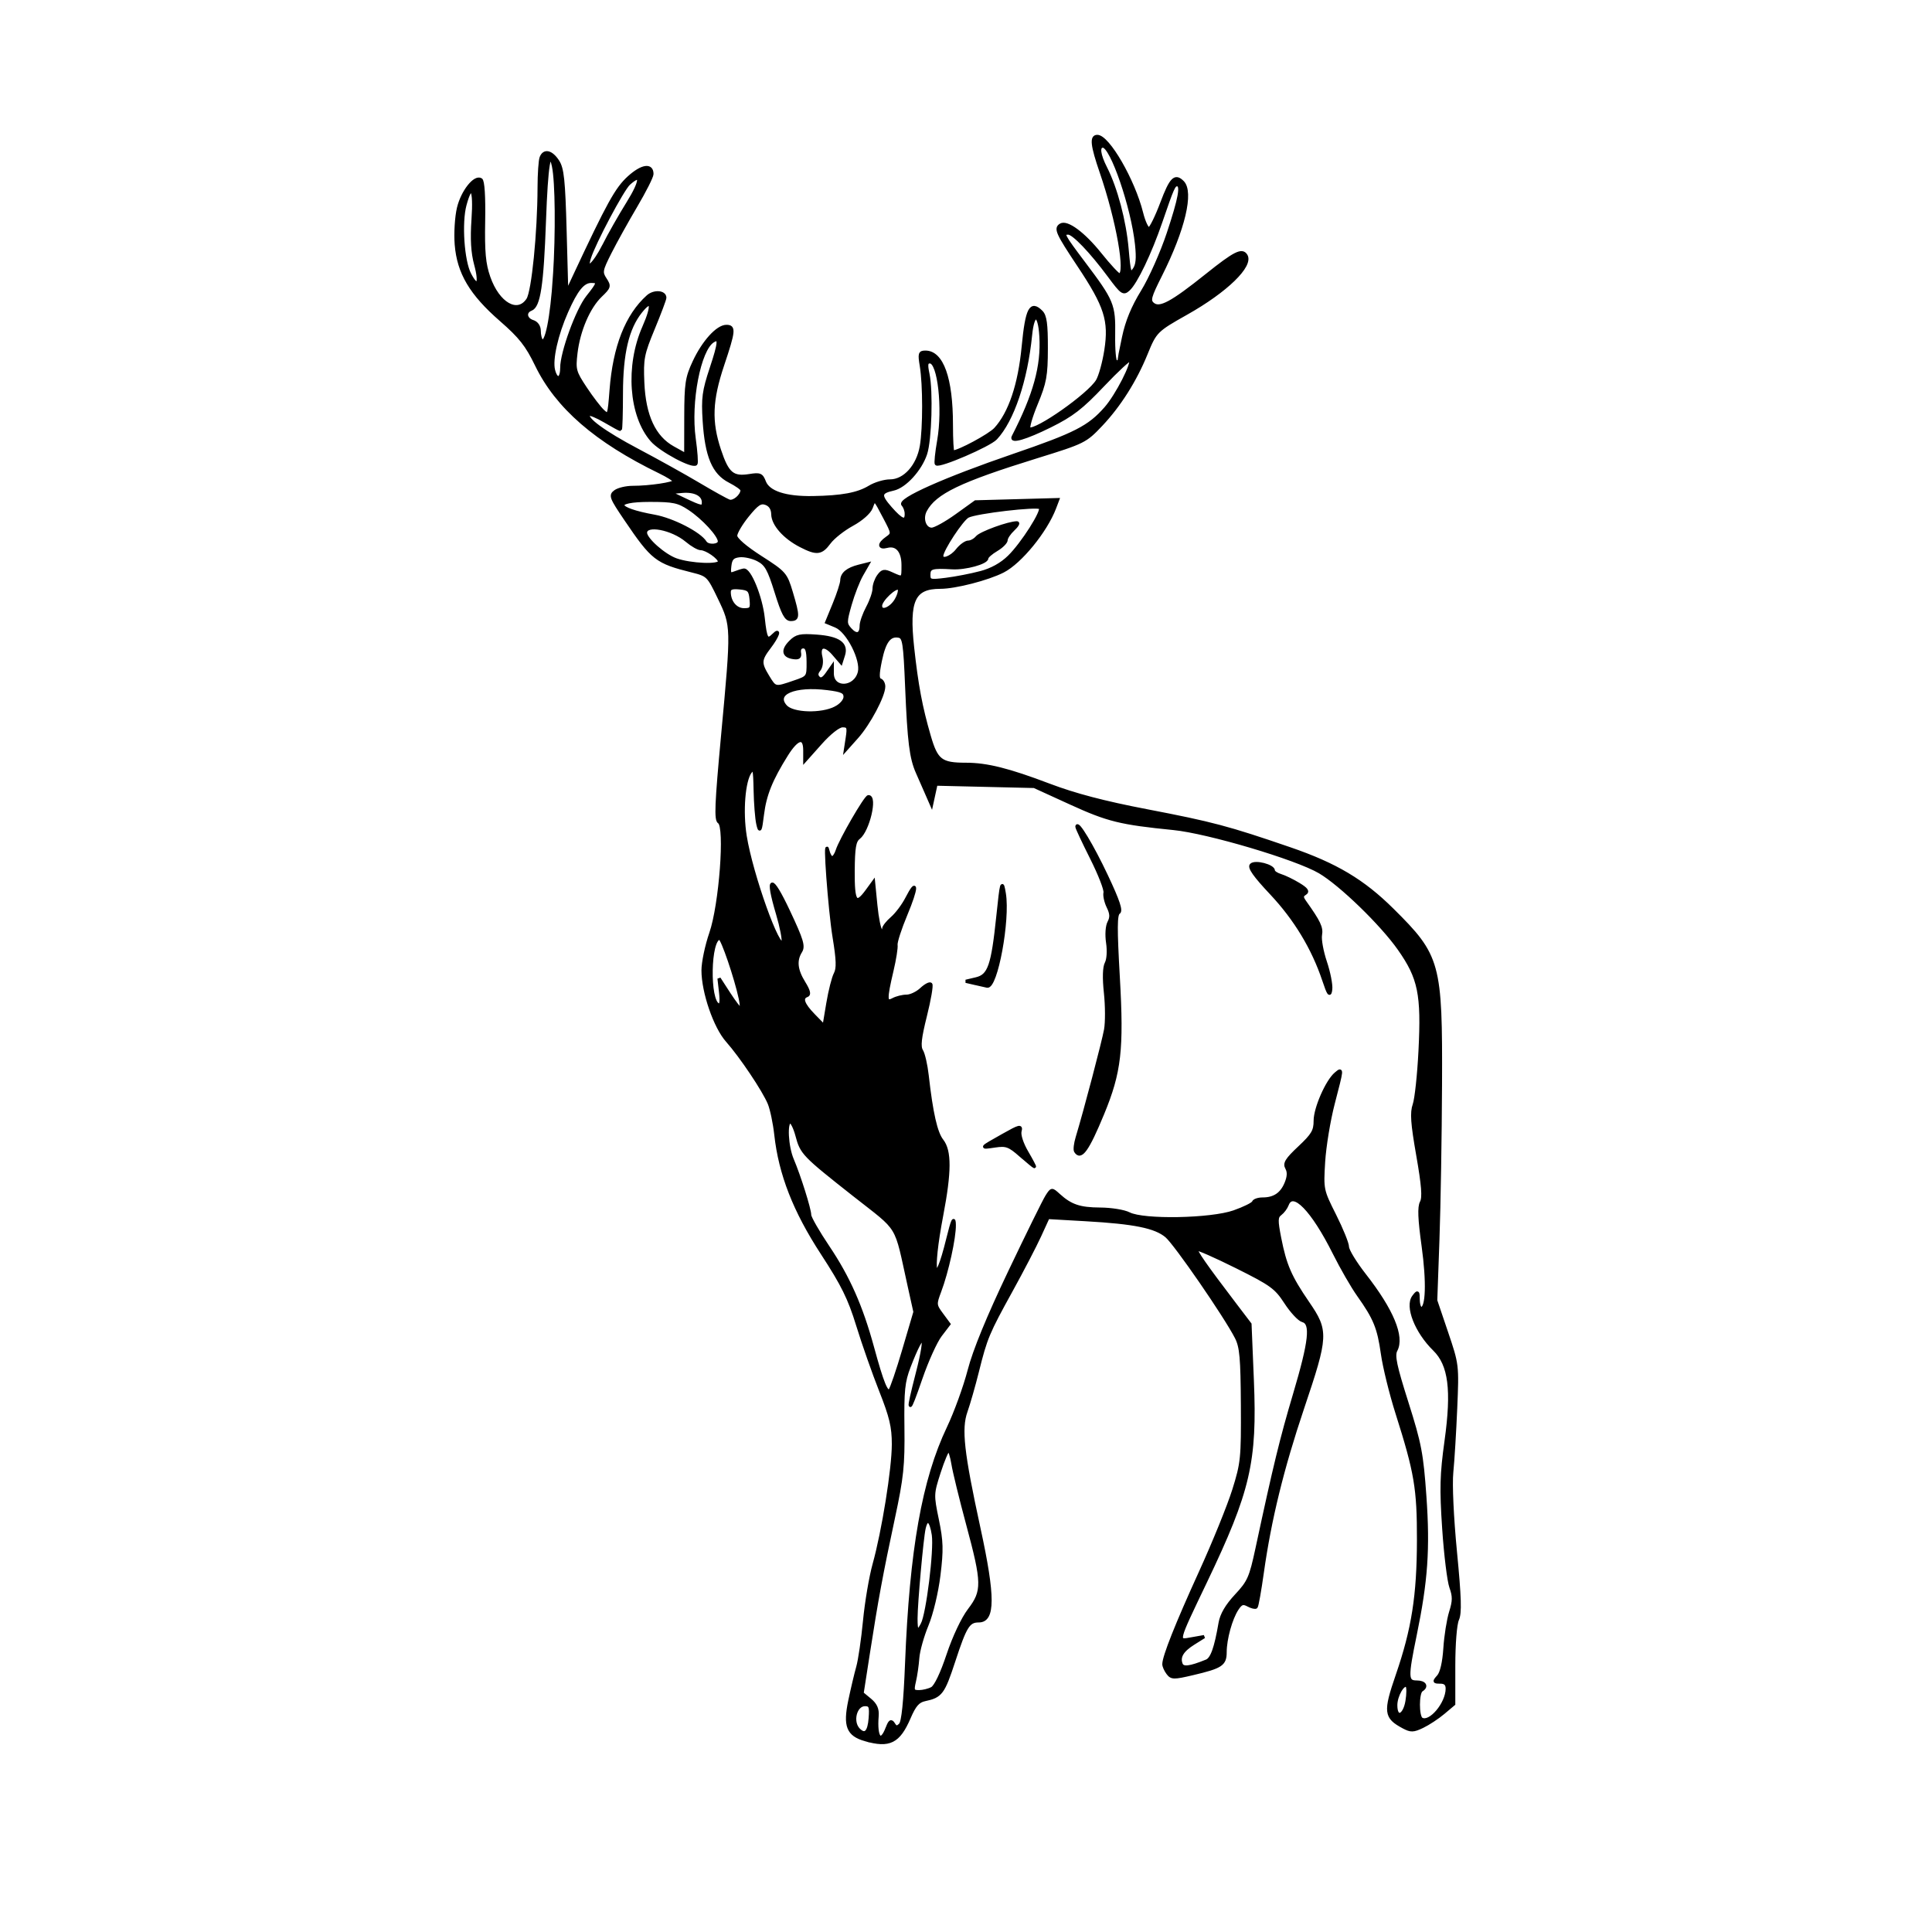 <?xml version="1.0" encoding="UTF-8" standalone="no"?>
<!-- Created with Inkscape (http://www.inkscape.org/) -->

<svg
   xmlns:dc="http://purl.org/dc/elements/1.1/"
   xmlns:cc="http://creativecommons.org/ns#"
   xmlns:rdf="http://www.w3.org/1999/02/22-rdf-syntax-ns#"
   xmlns:svg="http://www.w3.org/2000/svg"
   xmlns="http://www.w3.org/2000/svg"
   xmlns:sodipodi="http://sodipodi.sourceforge.net/DTD/sodipodi-0.dtd"
   xmlns:inkscape="http://www.inkscape.org/namespaces/inkscape"
   version="1.1"
   id="svg3056"
   width="288"
   height="288"
   viewBox="0 0 288 288"
   sodipodi:docname="Hirsch.svg"
   inkscape:version="0.92.2 (5c3e80d, 2017-08-06)">
  <defs
     id="defs3060" />
  <sodipodi:namedview
     pagecolor="#ffffff"
     bordercolor="#666666"
     borderopacity="1"
     objecttolerance="10"
     gridtolerance="10"
     guidetolerance="10"
     inkscape:pageopacity="0"
     inkscape:pageshadow="2"
     inkscape:window-width="1920"
     inkscape:window-height="1017"
     id="namedview3058"
     showgrid="false"
     inkscape:zoom="2.2640321"
     inkscape:cx="161.69492"
     inkscape:cy="134.84746"
     inkscape:window-x="-8"
     inkscape:window-y="-8"
     inkscape:window-maximized="1"
     inkscape:current-layer="svg3056" />
  <path
     style="fill:#000000;stroke-width:0.48;stroke:#000000;stroke-opacity:1;fill-opacity:1"
     d="m 128.982,259.323 c -2.582,-0.746 -3.087,-2.018 -2.297,-5.794 0.368,-1.757 0.904,-4.022 1.191,-5.033 0.287,-1.011 0.741,-4.105 1.008,-6.877 0.267,-2.772 0.906,-6.552 1.42,-8.4 1.38,-4.962 2.875,-14.28 2.877,-17.928 9.6e-4,-2.592 -0.356,-4.095 -1.898,-7.992 -1.044,-2.64 -2.583,-7.024 -3.419,-9.742 -1.236,-4.017 -2.228,-6.028 -5.3,-10.743 -4.119,-6.322 -6.258,-11.795 -6.907,-17.675 -0.189,-1.716 -0.628,-3.811 -0.976,-4.655 -0.802,-1.948 -4.221,-7.047 -6.272,-9.355 -1.817,-2.044 -3.598,-7.218 -3.605,-10.47 -0.002,-1.188 0.523,-3.687 1.167,-5.552 1.46,-4.229 2.332,-15.883 1.239,-16.558 -0.532,-0.329 -0.441,-2.57 0.529,-13.023 1.501,-16.177 1.501,-16.194 -0.512,-20.387 -1.609,-3.351 -1.704,-3.445 -4.047,-4.031 -5.314,-1.328 -5.893,-1.778 -9.912,-7.707 -2.196,-3.24 -2.317,-3.563 -1.544,-4.128 0.461,-0.337 1.631,-0.613 2.6,-0.613 2.514,0 6.215,-0.554 6.215,-0.93 0,-0.176 -0.981,-0.796 -2.181,-1.379 -9.516,-4.623 -15.337,-9.674 -18.374,-15.942 -1.443,-2.979 -2.414,-4.209 -5.314,-6.737 -4.459,-3.886 -6.312,-7.01 -6.649,-11.215 -0.134,-1.675 0.015,-4.128 0.333,-5.452 0.588,-2.449 2.428,-4.777 3.335,-4.217 0.313,0.193 0.461,2.507 0.396,6.17 -0.083,4.639 0.078,6.385 0.772,8.375 1.39,3.987 4.313,5.65 5.839,3.321 0.78,-1.19 1.654,-9.92 1.674,-16.716 0.006,-2.024 0.142,-4.022 0.302,-4.44 0.44,-1.147 1.505,-0.913 2.458,0.538 0.713,1.087 0.891,2.776 1.1,10.44 l 0.249,9.143 1.122,-2.4 c 5.085,-10.873 6.319,-13.105 8.164,-14.772 1.935,-1.748 3.416,-1.967 3.416,-0.505 0,0.385 -1.082,2.531 -2.404,4.769 -1.322,2.238 -3.054,5.358 -3.849,6.932 -1.338,2.65 -1.391,2.945 -0.719,3.972 0.681,1.04 0.639,1.192 -0.676,2.453 -1.792,1.717 -3.285,5.19 -3.682,8.563 -0.291,2.478 -0.202,2.808 1.422,5.256 0.953,1.436 2.136,2.976 2.628,3.421 0.865,0.783 0.906,0.676 1.202,-3.175 0.495,-6.438 2.324,-11.094 5.472,-13.926 0.915,-0.824 2.525,-0.711 2.525,0.177 0,0.233 -0.777,2.299 -1.726,4.592 -1.584,3.826 -1.712,4.489 -1.56,8.06 0.211,4.956 1.697,8.152 4.516,9.715 l 1.899,1.052 0.011,-5.612 c 0.01,-5.007 0.144,-5.897 1.244,-8.252 1.398,-2.993 3.477,-5.28 4.801,-5.28 1.203,0 1.139,0.656 -0.564,5.738 -1.773,5.293 -1.89,8.45 -0.47,12.717 1.174,3.528 1.965,4.195 4.49,3.785 1.538,-0.25 1.789,-0.143 2.198,0.932 0.604,1.587 3.158,2.421 7.218,2.356 4.346,-0.07 6.725,-0.513 8.48,-1.579 0.823,-0.5 2.195,-0.909 3.047,-0.909 2.159,0 4.164,-2.226 4.67,-5.183 0.465,-2.718 0.461,-9.159 -0.007,-11.977 -0.303,-1.825 -0.239,-2.04 0.608,-2.04 2.471,0 3.864,3.904 3.864,10.824 0,2.231 0.102,4.056 0.226,4.056 0.877,0 5.491,-2.485 6.349,-3.42 2.167,-2.36 3.598,-6.601 4.144,-12.287 0.543,-5.649 1.113,-6.747 2.685,-5.173 0.585,0.585 0.752,1.807 0.743,5.418 -0.01,4.106 -0.189,5.091 -1.501,8.262 -0.819,1.98 -1.297,3.673 -1.062,3.762 1.109,0.42 8.94,-5.089 10.193,-7.17 0.413,-0.686 0.981,-2.738 1.262,-4.56 0.684,-4.431 -0.003,-6.584 -4.035,-12.64 -3.221,-4.839 -3.524,-5.514 -2.699,-6.023 0.92,-0.569 3.405,1.265 5.853,4.32 1.371,1.711 2.671,3.111 2.887,3.111 1.206,0 -0.224,-8.113 -2.702,-15.324 -1.374,-4 -1.519,-5.316 -0.588,-5.316 1.6,0 5.378,6.533 6.597,11.409 0.348,1.391 0.859,2.453 1.137,2.361 0.277,-0.092 1.128,-1.824 1.889,-3.849 1.368,-3.636 1.959,-4.23 3.084,-3.105 1.467,1.467 0.151,7.032 -3.273,13.842 -1.644,3.27 -1.787,3.807 -1.151,4.335 1.015,0.842 2.793,-0.111 8.048,-4.315 4.159,-3.327 5.242,-3.872 5.823,-2.932 0.934,1.511 -2.953,5.286 -8.871,8.615 -4.489,2.525 -4.662,2.698 -6.01,6.014 -1.62,3.987 -3.993,7.738 -6.71,10.608 -2.345,2.477 -2.566,2.586 -9.6,4.765 -11.5,3.562 -15.168,5.33 -16.597,8.001 -0.654,1.222 -0.116,2.81 0.952,2.81 0.467,0 2.127,-0.918 3.688,-2.04 l 2.838,-2.04 6.127,-0.168 6.127,-0.168 -0.466,1.225 c -1.316,3.461 -5.105,8.104 -7.691,9.423 -2.279,1.163 -7.119,2.408 -9.357,2.408 -3.987,0 -4.889,1.963 -4.125,8.975 0.616,5.657 1.227,8.905 2.49,13.247 1.063,3.652 1.75,4.178 5.463,4.178 3.126,0 6.353,0.808 12.432,3.115 3.818,1.449 8.174,2.592 14.509,3.809 9.791,1.881 12.135,2.503 21.324,5.658 6.88,2.362 10.924,4.77 15.309,9.114 6.948,6.884 7.237,7.932 7.162,26.032 -0.032,7.674 -0.204,18.057 -0.383,23.073 l -0.326,9.12 1.626,4.8 c 1.614,4.765 1.624,4.847 1.349,11.28 -0.152,3.564 -0.415,7.852 -0.584,9.529 -0.179,1.782 0.049,6.721 0.548,11.888 0.662,6.845 0.73,9.113 0.301,10.054 -0.318,0.699 -0.553,3.632 -0.553,6.909 v 5.695 l -1.546,1.301 c -0.85,0.716 -2.251,1.637 -3.112,2.048 -1.366,0.652 -1.728,0.66 -2.839,0.066 -2.706,-1.448 -2.796,-2.216 -0.903,-7.711 2.361,-6.857 3.146,-11.861 3.16,-20.152 0.013,-7.673 -0.392,-10.069 -3.198,-18.906 -0.922,-2.904 -1.903,-6.892 -2.179,-8.861 -0.544,-3.877 -1.122,-5.29 -3.586,-8.759 -0.883,-1.242 -2.501,-4.05 -3.596,-6.24 -3.228,-6.456 -6.177,-9.486 -7.026,-7.221 -0.173,0.462 -0.633,1.078 -1.021,1.369 -0.605,0.454 -0.62,0.969 -0.104,3.6 0.798,4.069 1.551,5.801 4.205,9.671 2.879,4.198 2.844,4.909 -0.78,15.668 -3.034,9.008 -4.907,16.653 -6.016,24.558 -0.377,2.683 -0.786,4.98 -0.911,5.105 -0.124,0.124 -0.654,-0.003 -1.178,-0.283 -0.782,-0.419 -1.081,-0.313 -1.674,0.592 -0.932,1.422 -1.77,4.458 -1.773,6.422 -0.003,1.828 -0.563,2.199 -4.836,3.203 -2.824,0.664 -3.138,0.658 -3.687,-0.062 -0.33,-0.433 -0.6,-1.036 -0.6,-1.34 0,-1.135 1.925,-5.978 5.45,-13.709 1.997,-4.381 4.234,-9.889 4.971,-12.24 1.263,-4.031 1.337,-4.751 1.292,-12.678 -0.04,-7.046 -0.186,-8.674 -0.902,-10.08 -1.607,-3.151 -9.072,-13.984 -10.418,-15.116 -1.666,-1.402 -4.77,-2.034 -12.03,-2.448 l -5.637,-0.322 -1.25,2.73 c -0.687,1.502 -2.586,5.153 -4.219,8.113 -3.517,6.378 -3.814,7.087 -5.062,12.093 -0.527,2.116 -1.296,4.802 -1.708,5.97 -0.916,2.598 -0.526,6.105 1.941,17.457 2.214,10.185 2.208,13.766 -0.022,13.766 -1.548,0 -2.019,0.759 -3.751,6.042 -1.549,4.725 -1.903,5.195 -4.286,5.696 -1.012,0.213 -1.545,0.824 -2.348,2.689 -1.558,3.621 -2.943,4.316 -6.54,3.277 z m 3.277,-1.727 c 0.394,-1.036 0.584,-1.16 0.928,-0.604 0.345,0.558 0.553,0.579 1.03,0.102 0.404,-0.404 0.707,-3.361 0.935,-9.116 0.671,-16.939 2.52,-27.372 6.226,-35.146 1.067,-2.237 2.463,-6.081 3.102,-8.542 0.77,-2.965 2.798,-7.909 6.01,-14.652 2.666,-5.598 5.172,-10.684 5.569,-11.303 0.72,-1.123 0.723,-1.123 1.761,-0.18 1.781,1.62 3.129,2.075 6.194,2.09 1.63,0.008 3.557,0.321 4.281,0.695 2.148,1.111 12.203,0.928 15.656,-0.285 1.511,-0.531 2.82,-1.179 2.908,-1.44 0.088,-0.261 0.696,-0.475 1.352,-0.475 1.74,0 2.839,-0.735 3.506,-2.346 0.404,-0.976 0.44,-1.691 0.113,-2.274 -0.389,-0.695 -0.044,-1.257 1.876,-3.06 2.002,-1.88 2.353,-2.476 2.353,-4 0,-1.875 1.784,-5.931 3.083,-7.008 0.966,-0.802 0.972,-0.87 -0.416,4.472 -0.645,2.483 -1.287,6.392 -1.426,8.685 -0.249,4.119 -0.229,4.216 1.653,7.96 1.048,2.085 1.906,4.205 1.906,4.712 0,0.507 1.157,2.402 2.571,4.211 4.078,5.217 5.721,9.169 4.646,11.177 -0.425,0.793 -0.105,2.315 1.644,7.828 1.935,6.099 2.226,7.62 2.675,13.985 0.551,7.815 0.218,12.564 -1.447,20.659 -1.299,6.313 -1.276,7 0.232,7 1.212,0 1.604,0.654 0.72,1.2 -0.619,0.382 -0.627,3.933 -0.01,4.314 1.251,0.773 3.85,-2.284 3.85,-4.53 0,-0.687 -0.312,-0.984 -1.034,-0.984 -0.952,0 -0.975,-0.067 -0.281,-0.84 0.474,-0.528 0.835,-2.087 0.972,-4.2 0.12,-1.848 0.507,-4.276 0.859,-5.396 0.518,-1.647 0.526,-2.352 0.041,-3.692 -0.329,-0.911 -0.813,-4.855 -1.075,-8.763 -0.4,-5.971 -0.344,-8.055 0.349,-13.042 1.058,-7.606 0.573,-11.381 -1.752,-13.654 -2.692,-2.632 -4.182,-6.42 -3.091,-7.86 0.614,-0.81 0.663,-0.778 0.677,0.447 0.008,0.726 0.212,1.32 0.453,1.32 0.915,0 1.041,-3.944 0.299,-9.31 -0.562,-4.063 -0.632,-5.83 -0.257,-6.529 0.383,-0.715 0.245,-2.493 -0.544,-7.004 -0.84,-4.808 -0.948,-6.356 -0.526,-7.561 0.292,-0.833 0.678,-4.432 0.859,-7.997 0.428,-8.462 -0.065,-10.874 -3.115,-15.216 -2.614,-3.722 -8.742,-9.658 -11.85,-11.48 -3.507,-2.055 -16.641,-5.955 -21.784,-6.468 -7.943,-0.792 -9.781,-1.246 -15.341,-3.786 l -5.431,-2.481 -7.321,-0.173 -7.321,-0.173 -0.332,1.529 -0.332,1.529 -0.734,-1.68 c -0.404,-0.924 -1.02,-2.328 -1.37,-3.12 -0.952,-2.158 -1.25,-4.537 -1.591,-12.714 -0.276,-6.634 -0.403,-7.452 -1.173,-7.6 -1.387,-0.265 -2.166,0.763 -2.766,3.653 -0.411,1.979 -0.418,2.753 -0.026,2.883 0.294,0.098 0.533,0.538 0.53,0.978 -0.008,1.381 -2.203,5.519 -3.988,7.52 l -1.713,1.92 0.276,-1.8 c 0.243,-1.585 0.158,-1.8 -0.709,-1.8 -0.586,0 -1.923,1.053 -3.305,2.604 l -2.321,2.604 0.002,-1.524 c 0.003,-2.199 -1.115,-1.938 -2.727,0.636 -2.312,3.692 -3.23,5.971 -3.595,8.918 -0.305,2.468 -0.394,2.653 -0.677,1.402 -0.179,-0.792 -0.358,-3.06 -0.398,-5.04 -0.063,-3.168 -0.151,-3.495 -0.733,-2.728 -0.988,1.304 -1.358,5.905 -0.768,9.576 0.924,5.76 5.07,17.34 5.65,15.784 0.133,-0.356 -0.231,-2.24 -0.809,-4.187 -1.713,-5.771 -0.992,-5.931 1.63,-0.362 1.995,4.237 2.28,5.181 1.8,5.95 -0.845,1.352 -0.698,2.767 0.483,4.679 0.726,1.175 0.875,1.765 0.48,1.897 -0.968,0.323 -0.646,1.296 0.981,2.96 l 1.555,1.591 0.566,-3.379 c 0.311,-1.858 0.813,-3.84 1.115,-4.405 0.421,-0.786 0.38,-2.059 -0.175,-5.441 -0.667,-4.067 -1.499,-15.393 -0.951,-12.935 0.133,0.594 0.427,1.08 0.655,1.08 0.228,0 0.567,-0.486 0.754,-1.08 0.492,-1.566 4.221,-8.006 4.645,-8.025 1.144,-0.049 -0.066,5.067 -1.446,6.114 -0.64,0.486 -0.809,1.48 -0.835,4.92 -0.036,4.705 0.389,5.316 2.08,2.994 l 0.959,-1.317 0.344,3.488 c 0.189,1.918 0.531,3.604 0.761,3.745 0.229,0.142 0.417,0.028 0.417,-0.254 0,-0.281 0.561,-0.996 1.247,-1.588 0.686,-0.592 1.673,-1.908 2.193,-2.923 1.61,-3.14 1.511,-1.569 -0.151,2.4 -0.868,2.072 -1.524,4.105 -1.458,4.518 0.066,0.413 -0.208,2.141 -0.609,3.84 -1.009,4.28 -0.981,4.93 0.186,4.306 0.511,-0.273 1.415,-0.497 2.009,-0.497 0.594,0 1.58,-0.469 2.19,-1.042 0.61,-0.573 1.242,-0.909 1.404,-0.746 0.162,0.162 -0.199,2.273 -0.803,4.69 -0.828,3.313 -0.97,4.601 -0.578,5.229 0.287,0.459 0.665,2.111 0.841,3.671 0.635,5.631 1.301,8.564 2.206,9.714 1.21,1.538 1.199,4.631 -0.038,11.123 -1.694,8.891 -1.021,11.448 0.926,3.52 0.691,-2.811 0.931,-3.336 0.952,-2.08 0.032,1.938 -1.084,7.01 -2.181,9.915 -0.723,1.915 -0.71,2.053 0.312,3.436 l 1.066,1.442 -1.274,1.67 c -0.701,0.919 -2.006,3.8 -2.901,6.404 -1.94,5.644 -2.1,5.405 -0.515,-0.77 1.587,-6.182 0.958,-6.678 -1.238,-0.976 -0.873,2.269 -1.005,3.551 -0.938,9.12 0.068,5.62 -0.119,7.403 -1.412,13.44 -1.777,8.303 -2.494,12.176 -3.733,20.16 l -0.931,6 1.178,0.975 c 0.843,0.697 1.144,1.38 1.06,2.4 -0.269,3.271 0.568,4.272 1.507,1.802 z m 19.881,-85.373 c -1.701,-1.49 -2.137,-1.649 -3.822,-1.4 -2.226,0.329 -2.249,0.359 1.26,-1.616 2.435,-1.371 2.692,-1.43 2.467,-0.571 -0.146,0.557 0.283,1.87 1.022,3.131 0.7,1.195 1.21,2.164 1.133,2.154 -0.077,-0.01 -1.004,-0.774 -2.06,-1.699 z m 8.202,-0.615 c -0.14,-0.226 -0.032,-1.144 0.239,-2.04 1.186,-3.913 3.916,-14.28 4.237,-16.088 0.193,-1.089 0.183,-3.551 -0.022,-5.472 -0.24,-2.243 -0.193,-3.83 0.132,-4.435 0.287,-0.536 0.37,-1.843 0.192,-3.03 -0.182,-1.215 -0.095,-2.494 0.208,-3.061 0.389,-0.727 0.356,-1.31 -0.129,-2.298 -0.357,-0.728 -0.568,-1.683 -0.468,-2.121 0.1,-0.438 -0.802,-2.756 -2.005,-5.15 -1.203,-2.395 -2.187,-4.496 -2.187,-4.668 0,-0.954 2.294,2.866 4.393,7.316 1.766,3.745 2.253,5.208 1.822,5.474 -0.462,0.286 -0.475,2.365 -0.06,9.654 0.614,10.78 0.229,14.129 -2.338,20.342 -2.24,5.423 -3.246,6.819 -4.014,5.576 z m 36.994,-25.508 c -1.586,-4.741 -4.239,-9.128 -7.823,-12.938 -2.473,-2.628 -3.342,-3.861 -2.98,-4.224 0.566,-0.566 3.286,0.143 3.286,0.856 0,0.22 0.486,0.548 1.08,0.728 0.594,0.18 1.801,0.764 2.682,1.298 1.192,0.722 1.438,1.073 0.96,1.372 -0.522,0.326 -0.528,0.561 -0.036,1.255 2.137,3.005 2.529,3.835 2.33,4.934 -0.12,0.66 0.208,2.47 0.729,4.022 0.52,1.552 0.881,3.388 0.8,4.08 -0.119,1.029 -0.307,0.777 -1.029,-1.382 z m -51.917,0.513 -1.44,-0.333 1.533,-0.362 c 1.962,-0.464 2.471,-1.933 3.247,-9.365 0.536,-5.134 0.611,-5.397 0.947,-3.345 0.647,3.946 -1.218,14.045 -2.547,13.795 -0.166,-0.031 -0.949,-0.207 -1.741,-0.39 z m -15.692,109.489 c 0.126,-1.716 0.014,-2.003 -0.789,-2.003 -1.455,0 -2.101,2.586 -0.937,3.75 0.97,0.97 1.57,0.362 1.726,-1.747 z m 80.018,-2.515 c 0.181,-1.074 0.183,-2.099 0.003,-2.279 -0.536,-0.536 -1.688,1.432 -1.688,2.883 0,2.144 1.3,1.678 1.685,-0.604 z m -70.815,-1.882 c 0.547,-0.293 1.467,-2.215 2.398,-5.01 0.885,-2.656 2.195,-5.43 3.161,-6.696 2.15,-2.816 2.128,-4.022 -0.228,-12.767 -1.033,-3.835 -2.024,-7.89 -2.202,-9.012 -0.178,-1.122 -0.478,-2.04 -0.667,-2.04 -0.189,0 -0.82,1.479 -1.402,3.288 -1.034,3.211 -1.041,3.376 -0.273,7.08 0.665,3.21 0.701,4.478 0.238,8.258 -0.313,2.554 -1.075,5.739 -1.78,7.44 -0.678,1.636 -1.294,3.838 -1.369,4.894 -0.075,1.056 -0.3,2.622 -0.501,3.48 -0.327,1.396 -0.254,1.56 0.687,1.56 0.578,0 1.451,-0.214 1.939,-0.475 z m 40.925,-4.085 c 0.815,-0.331 1.389,-1.942 2.032,-5.695 0.214,-1.252 0.993,-2.578 2.395,-4.08 1.893,-2.027 2.169,-2.652 3.108,-7.025 2.648,-12.335 3.623,-16.338 5.592,-22.966 2.361,-7.946 2.652,-10.622 1.198,-11.002 -0.506,-0.132 -1.64,-1.349 -2.52,-2.703 -1.455,-2.238 -2.122,-2.722 -7.335,-5.321 -3.154,-1.572 -5.84,-2.753 -5.97,-2.624 -0.229,0.229 1.254,2.361 5.758,8.276 l 2.215,2.908 0.347,8.387 c 0.502,12.136 -0.504,16.469 -6.964,29.98 -4.433,9.272 -4.355,8.949 -2.065,8.545 l 1.852,-0.327 -1.576,0.986 c -1.707,1.068 -2.279,2.025 -1.86,3.114 0.262,0.682 1.306,0.557 3.791,-0.453 z m -42.362,-5.508 c 0.805,-1.504 1.986,-11.055 1.646,-13.317 -0.335,-2.233 -0.994,-2.695 -1.39,-0.976 -0.333,1.444 -1.208,11.176 -1.209,13.44 -4.5e-4,2.03 0.218,2.225 0.953,0.853 z m -2.751,-40.918 1.655,-5.625 -0.828,-3.735 c -2.152,-9.707 -1.232,-8.184 -8.309,-13.763 -7.492,-5.907 -7.753,-6.179 -8.453,-8.811 -0.299,-1.122 -0.751,-2.04 -1.005,-2.04 -0.731,0 -0.537,3.694 0.297,5.655 1.026,2.413 2.588,7.379 2.595,8.252 0.003,0.389 1.233,2.532 2.732,4.762 3.039,4.52 4.959,8.851 6.619,14.931 1.473,5.396 2.118,6.975 2.627,6.438 0.229,-0.241 1.16,-2.97 2.07,-6.064 z m -24.379,-52.335 c -0.666,-3.117 -2.675,-9 -3.072,-9 -1.602,0 -1.771,9.42 -0.179,9.951 0.372,0.124 0.47,-0.472 0.309,-1.885 l -0.234,-2.066 1.477,2.28 c 0.813,1.254 1.602,2.28 1.755,2.28 0.152,0 0.127,-0.702 -0.056,-1.56 z m 14.201,-43.332 c 0.815,-0.422 1.416,-1.12 1.416,-1.645 0,-0.747 -0.48,-0.973 -2.634,-1.242 -4.916,-0.614 -8.011,0.71 -6.238,2.669 1.075,1.188 5.34,1.313 7.456,0.219 z m -6.216,-3.836 c 2.131,-0.726 2.139,-0.737 2.126,-3 -0.01,-1.693 -0.197,-2.271 -0.733,-2.271 -0.432,0 -0.66,0.351 -0.57,0.877 0.114,0.667 -0.108,0.84 -0.922,0.72 -1.486,-0.218 -1.639,-1.106 -0.403,-2.341 0.896,-0.896 1.447,-1.015 3.885,-0.838 3.284,0.238 4.538,1.123 3.998,2.824 l -0.352,1.109 -1.138,-1.323 c -1.308,-1.521 -2.316,-1.247 -1.875,0.511 0.168,0.669 0.046,1.499 -0.277,1.888 -0.4,0.482 -0.423,0.848 -0.076,1.195 0.347,0.347 0.738,0.161 1.276,-0.607 l 0.776,-1.107 v 1.05 c 0,2.48 3.421,2.339 4.05,-0.167 0.464,-1.85 -1.727,-6.145 -3.512,-6.885 l -1.365,-0.566 1.122,-2.729 c 0.617,-1.501 1.128,-3.081 1.134,-3.51 0.015,-0.993 0.857,-1.691 2.551,-2.116 l 1.334,-0.335 -0.928,1.616 c -0.511,0.889 -1.287,2.881 -1.725,4.427 -0.746,2.631 -0.745,2.869 0.015,3.709 0.937,1.035 1.644,0.798 1.644,-0.55 0,-0.513 0.432,-1.739 0.96,-2.725 0.528,-0.985 0.96,-2.239 0.96,-2.787 0,-0.547 0.3,-1.406 0.667,-1.908 0.577,-0.789 0.84,-0.834 1.943,-0.332 1.74,0.793 1.71,0.816 1.71,-1.28 0,-2.09 -0.936,-3.183 -2.397,-2.8 -1.231,0.322 -1.242,-0.368 -0.019,-1.225 0.93,-0.651 0.925,-0.697 -0.302,-3.027 -1.589,-3.019 -1.496,-2.949 -2.04,-1.519 -0.273,0.718 -1.441,1.752 -2.837,2.512 -1.305,0.71 -2.837,1.919 -3.404,2.686 -1.211,1.638 -1.863,1.711 -4.261,0.481 -2.413,-1.237 -4.132,-3.175 -4.159,-4.687 -0.014,-0.813 -0.369,-1.378 -1.015,-1.617 -0.808,-0.299 -1.323,0.039 -2.76,1.811 -0.972,1.198 -1.767,2.551 -1.767,3.007 0,0.508 1.439,1.75 3.72,3.213 3.596,2.305 3.748,2.479 4.569,5.226 1.061,3.552 1.053,4.041 -0.072,4.041 -0.714,0 -1.17,-0.855 -2.174,-4.075 -1.077,-3.456 -1.492,-4.189 -2.728,-4.829 -0.802,-0.415 -2.038,-0.687 -2.746,-0.605 -1.02,0.118 -1.321,0.437 -1.446,1.535 -0.134,1.175 -0.025,1.334 0.72,1.044 0.483,-0.188 1.092,-0.38 1.354,-0.426 0.873,-0.155 2.571,4.021 2.906,7.146 0.339,3.164 0.559,3.517 1.563,2.513 1.031,-1.031 0.607,0.205 -0.624,1.819 -1.447,1.897 -1.474,2.382 -0.245,4.397 1.097,1.8 1.068,1.794 3.893,0.831 z m -6.377,-12.351 c -0.132,-1.372 -0.339,-1.578 -1.71,-1.71 -1.183,-0.114 -1.56,0.038 -1.56,0.632 0,1.474 0.974,2.639 2.207,2.639 1.08,0 1.197,-0.172 1.063,-1.56 z m 21.66,0.024 c 0.398,-0.709 0.567,-1.446 0.375,-1.638 -0.453,-0.453 -2.745,1.697 -2.745,2.574 0,1.09 1.585,0.465 2.371,-0.935 z m 12.521,-3.987 c 1.671,-0.441 3.135,-1.251 4.28,-2.37 1.983,-1.936 5.115,-6.86 4.656,-7.32 -0.444,-0.444 -9.633,0.631 -10.821,1.267 -0.901,0.482 -3.871,5 -3.883,5.905 -0.01,0.805 1.427,0.283 2.31,-0.84 0.519,-0.66 1.264,-1.2 1.656,-1.2 0.392,0 0.98,-0.323 1.308,-0.718 0.533,-0.643 4.707,-2.162 5.939,-2.162 0.266,0 0.011,0.44 -0.567,0.979 -0.578,0.538 -1.051,1.248 -1.051,1.577 0,0.329 -0.648,0.981 -1.44,1.448 -0.792,0.468 -1.44,1.038 -1.44,1.266 0,0.659 -3.205,1.541 -5.169,1.423 -3.004,-0.18 -3.471,-0.04 -3.471,1.042 0,0.948 0.172,0.994 2.576,0.693 1.417,-0.177 3.719,-0.623 5.116,-0.992 z m -38.892,-1.65 c 0,-0.592 -1.947,-1.947 -2.798,-1.947 -0.365,0 -1.296,-0.532 -2.068,-1.182 -2.205,-1.856 -6.174,-2.611 -6.174,-1.175 0,0.952 2.769,3.402 4.56,4.035 2.184,0.772 6.48,0.95 6.48,0.268 z m -0.013,-3.027 c -0.02,-0.91 -2.398,-3.495 -4.494,-4.883 -1.633,-1.081 -2.371,-1.237 -5.88,-1.237 -5.68,0 -5.305,1.295 0.689,2.382 2.714,0.492 6.735,2.559 7.553,3.883 0.415,0.671 2.146,0.553 2.131,-0.146 z m 27.853,-4.104 c 0,-0.475 -0.224,-1.088 -0.498,-1.362 -0.726,-0.726 6.271,-3.843 16.479,-7.341 9.223,-3.16 11.269,-4.207 13.751,-7.034 1.675,-1.908 4.165,-6.782 3.701,-7.246 -0.146,-0.146 -2.008,1.575 -4.138,3.824 -3.165,3.344 -4.596,4.449 -7.841,6.057 -3.661,1.813 -5.96,2.484 -5.509,1.606 3.216,-6.255 4.392,-10.517 4.129,-14.962 -0.214,-3.61 -1.203,-3.728 -1.555,-0.185 -0.67,6.741 -2.685,12.716 -5.189,15.383 -0.971,1.035 -8.416,4.238 -8.847,3.807 -0.116,-0.116 0.044,-1.673 0.356,-3.46 0.837,-4.808 0.06,-11.743 -1.316,-11.743 -0.54,0 -0.605,0.382 -0.304,1.8 0.544,2.566 0.333,9.846 -0.345,11.902 -0.778,2.358 -3.085,4.883 -4.807,5.261 -2.039,0.448 -2.111,0.929 -0.426,2.848 1.664,1.895 2.361,2.144 2.361,0.845 z m -30.24,-1.717 c 0,-1.143 -1.305,-1.807 -3.207,-1.631 l -1.833,0.169 2.16,1.028 c 2.61,1.242 2.88,1.283 2.88,0.434 z m 5.76,-1.821 c 0,-0.208 -0.837,-0.805 -1.859,-1.327 -2.388,-1.218 -3.44,-3.72 -3.779,-8.99 -0.218,-3.394 -0.078,-4.444 1.05,-7.843 1.29,-3.888 1.341,-4.741 0.246,-4.064 -2.05,1.267 -3.562,9.106 -2.805,14.546 0.271,1.945 0.39,3.638 0.266,3.762 -0.518,0.518 -5.234,-2.006 -6.55,-3.504 -3.223,-3.67 -3.751,-11.091 -1.202,-16.869 1.471,-3.335 1.233,-4.466 -0.488,-2.313 -1.98,2.478 -2.864,6.221 -2.872,12.165 -0.004,2.97 -0.077,5.4 -0.162,5.4 -0.085,1.82e-4 -1.121,-0.566 -2.302,-1.258 -1.181,-0.692 -2.268,-1.137 -2.416,-0.989 -0.591,0.591 2.292,2.705 7.289,5.343 2.895,1.528 6.991,3.806 9.103,5.061 2.112,1.256 4.164,2.393 4.56,2.528 0.682,0.232 1.92,-0.83 1.92,-1.646 z M 83.74,54.864 c 0,-2.316 2.313,-8.664 3.869,-10.616 1.654,-2.077 1.707,-2.308 0.526,-2.308 -1.221,0 -2.221,1.228 -3.67,4.505 -1.516,3.427 -2.353,7.155 -1.96,8.721 0.416,1.659 1.236,1.459 1.236,-0.302 z m 83.04,-1.045 c 2.2e-4,-0.066 0.322,-1.662 0.715,-3.547 0.491,-2.351 1.377,-4.501 2.824,-6.847 1.16,-1.881 2.89,-5.772 3.845,-8.646 1.743,-5.248 2.103,-7.24 1.307,-7.24 -0.499,0 -0.672,0.391 -2.437,5.537 -1.598,4.656 -3.707,9.061 -4.821,10.069 -0.752,0.68 -0.984,0.516 -2.873,-2.033 -2.682,-3.619 -5.317,-6.373 -6.097,-6.373 -0.976,0 -0.805,0.332 2.267,4.41 4.349,5.772 4.555,6.269 4.488,10.83 -0.032,2.178 0.131,3.96 0.362,3.96 0.231,0 0.421,-0.054 0.421,-0.12 z M 82.67,41.106 c 0.407,-6.331 0.333,-14.044 -0.157,-16.327 -0.619,-2.884 -1.058,-0.256 -1.362,8.16 -0.347,9.601 -0.818,12.703 -1.997,13.156 -1.01,0.387 -0.851,1.49 0.265,1.844 0.588,0.187 0.96,0.726 0.96,1.392 0,0.598 0.155,1.243 0.345,1.432 0.725,0.725 1.537,-3.306 1.946,-9.658 z m -11.75,-1.674 c -0.482,-1.779 -0.599,-3.784 -0.396,-6.733 0.316,-4.579 -0.28,-5.634 -1.219,-2.16 -0.721,2.666 -0.338,8.34 0.698,10.336 1.193,2.299 1.71,1.486 0.917,-1.443 z m 98.509,-3.013 c -0.588,-5.545 -3.706,-14.64 -5.019,-14.64 -0.77,0 -0.615,1.272 0.396,3.259 1.544,3.035 2.839,7.928 3.203,12.101 0.315,3.616 0.414,3.91 1.037,3.078 0.511,-0.682 0.61,-1.661 0.383,-3.799 z m -79.429,0.199 c 0.811,-1.607 2.437,-4.468 3.613,-6.358 2.075,-3.335 2.134,-4.703 0.124,-2.89 -0.946,0.853 -5.19,8.847 -5.887,11.089 -0.686,2.206 0.71,1.01 2.15,-1.841 z"
     id="path3609"
     inkscape:connector-curvature="0" />
</svg>

